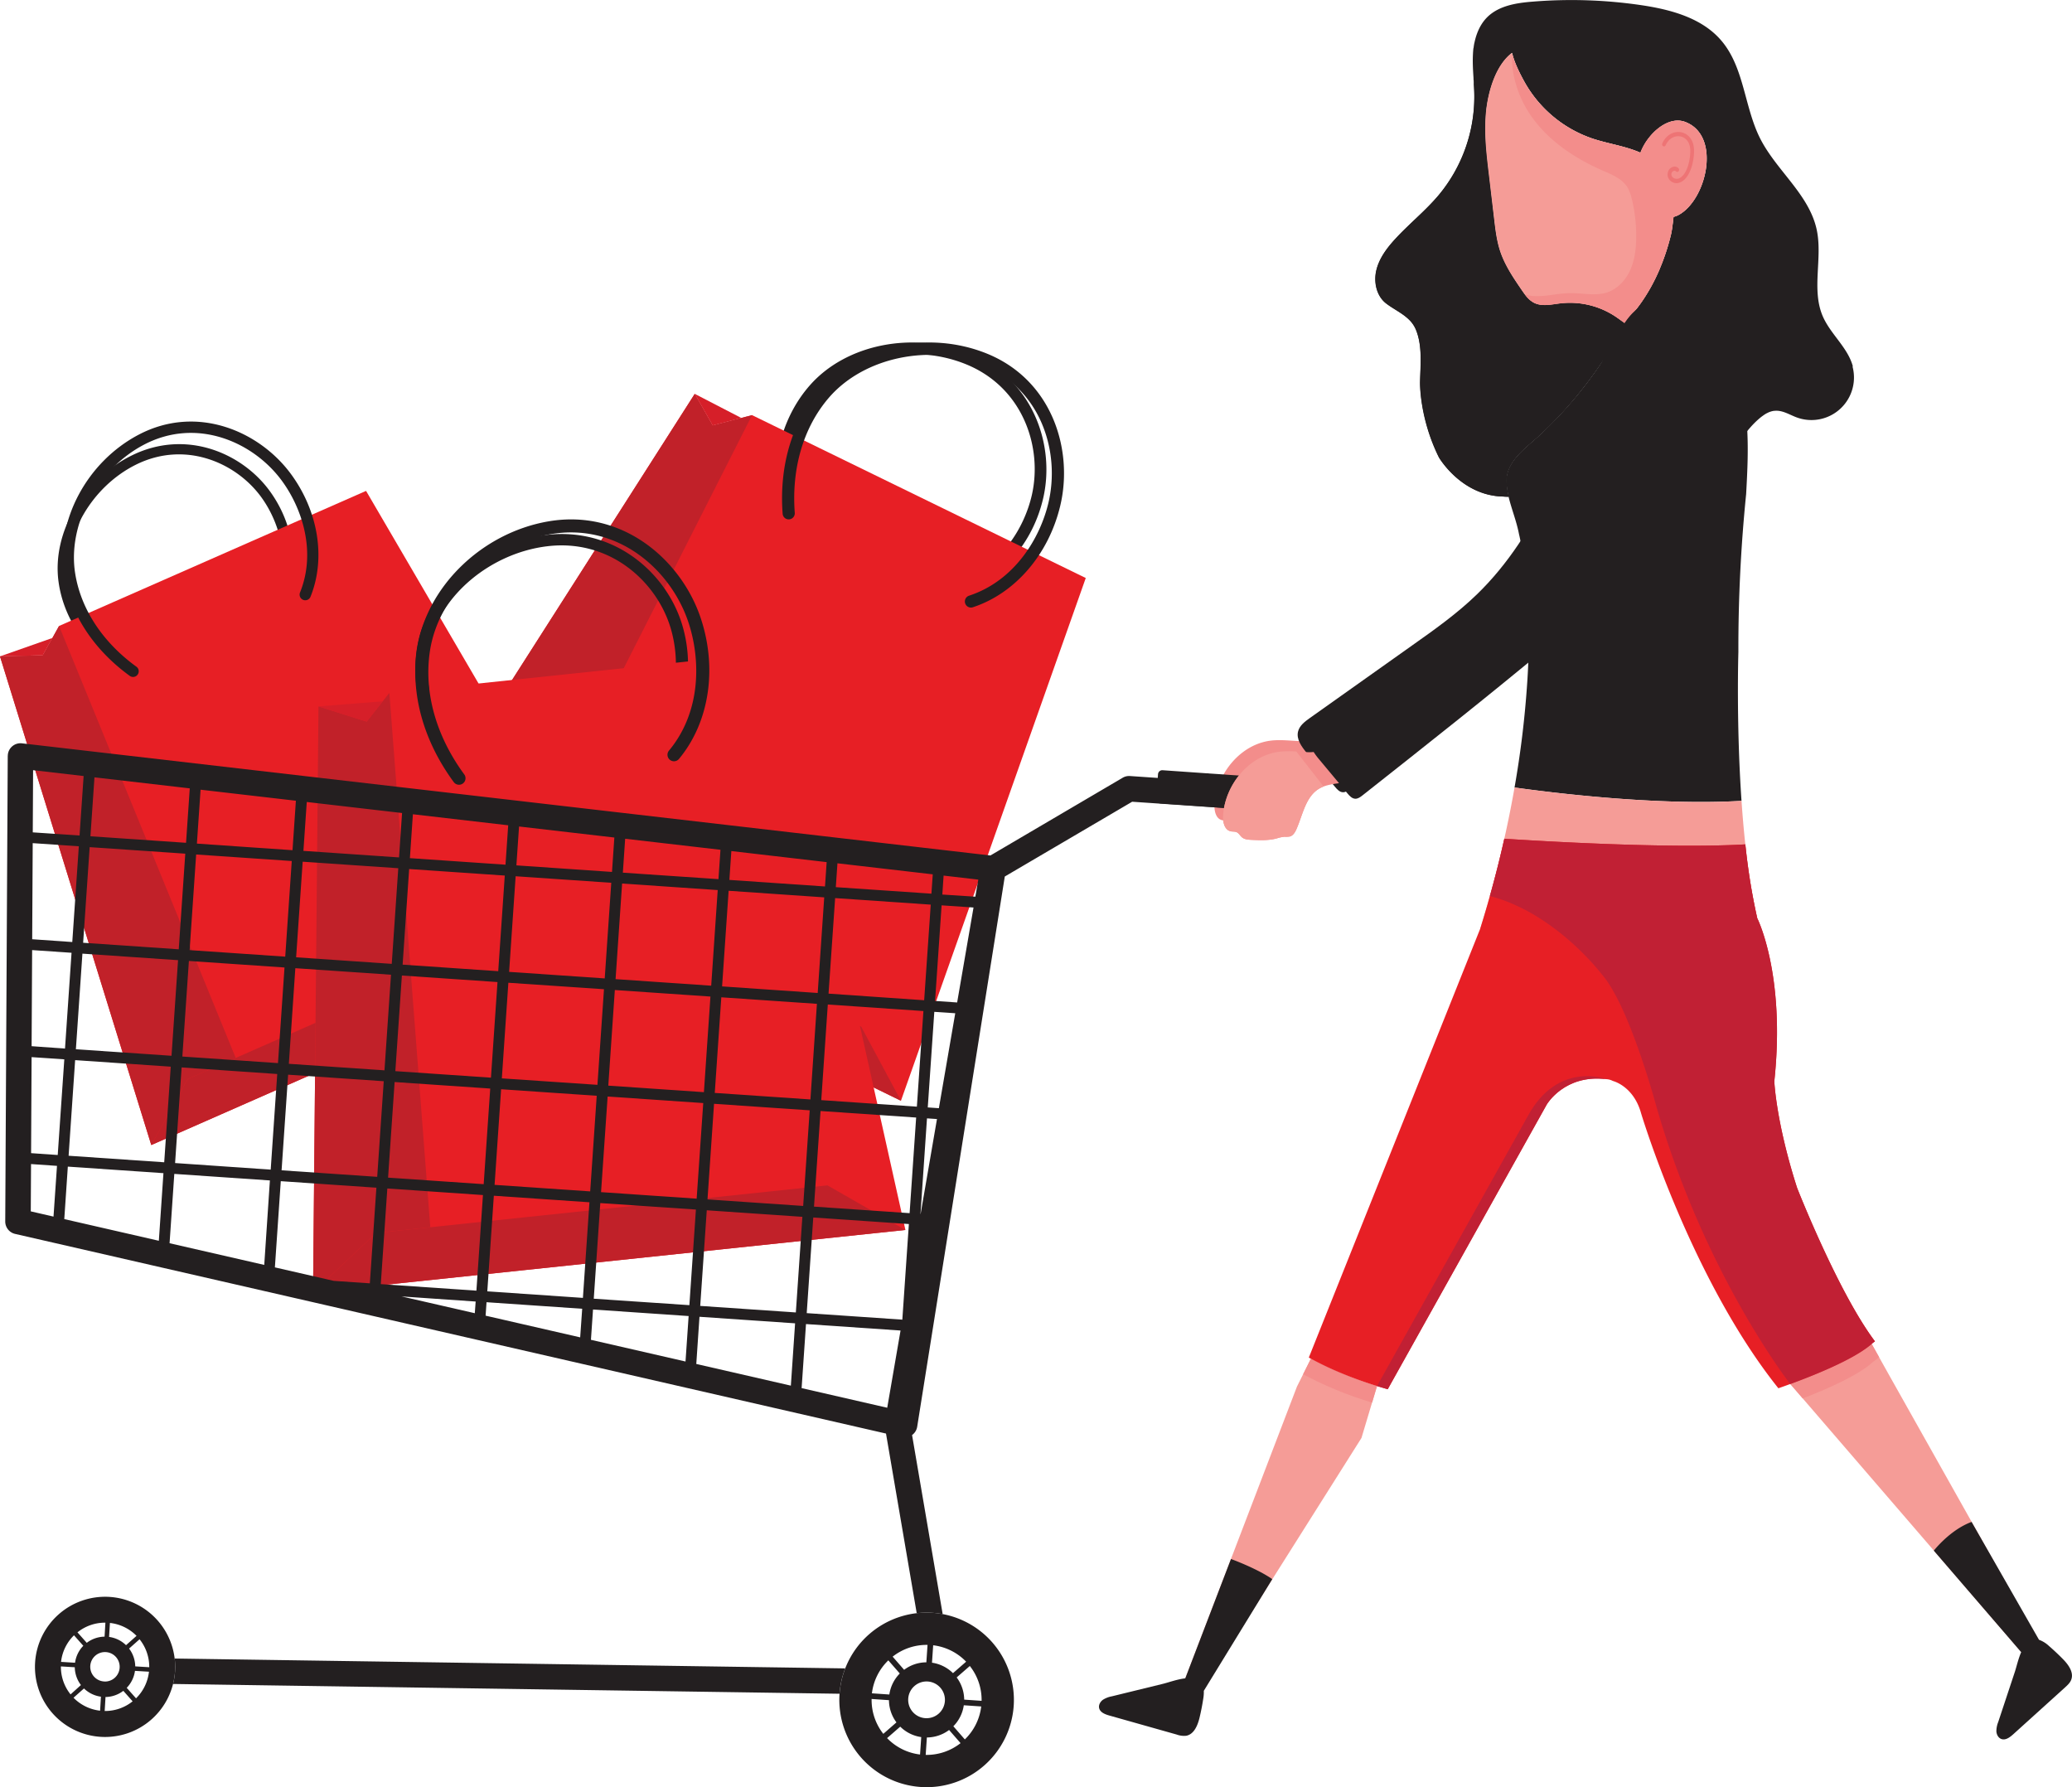<svg xmlns="http://www.w3.org/2000/svg" viewBox="0 0 1466.29 1264.66"><defs><style>.cls-1{fill:#f38d8b;}.cls-2{fill:#231f20;}.cls-3{fill:#e71f25;}.cls-4{fill:#c12129;}.cls-5{fill:#d61f29;}.cls-6{fill:#f59c97;}.cls-7{fill:#ee7475;}.cls-8{fill:#c12034;}</style></defs><title>womanShopping</title><g id="Layer_2" data-name="Layer 2"><g id="Layer_1-2" data-name="Layer 1"><path class="cls-1" d="M935.56,535.37c-2.85-3.43-5.85-7.44-6.29-11.68-4.07.41-7.39.79-9,.74-6.87-.21-13.77-1.16-20.61-.39-21.6,2.44-38.49,23.08-40.19,44.75-.36,4.66.83,10.61,5.39,11.6,1.37.3,2.87.06,4.16.62,1.64.73,2.49,2.56,3.89,3.69,1.8,1.47,4.29,1.63,6.61,1.74,6,.27,12,.53,17.83-1a27,27,0,0,1,5.57-1.21,16.34,16.34,0,0,0,3.77-.16c2.32-.62,3.7-3,4.67-5.17,4.5-10.19,6.42-22.84,15.95-28.61,5.06-3.06,11.23-3.41,17.08-4.39Z"/><path class="cls-2" d="M85.79,475.67a3.75,3.75,0,0,1-3.63-.39c-23-16.72-37.52-39.41-40.77-63.89-4.55-34.31,17.07-71.68,51.41-88.87,38.58-19.32,78.62-2,98.24,25.14,17.19,23.76,21.15,53.59,10.32,77.85a3.79,3.79,0,0,1-4.85,2,3.46,3.46,0,0,1-1.89-4.67c11.72-26.27,2.7-53.86-9.64-70.92-17.84-24.64-54.11-40.47-89-23C65,344.43,44.61,379.42,48.7,410.28c3,22.59,16.48,43.62,38,59.21a3.48,3.48,0,0,1,.66,5A3.86,3.86,0,0,1,85.79,475.67Z"/><polygon class="cls-3" points="259.05 347.37 178.01 383.02 80.18 426.06 41.8 442.95 30.27 463.7 0 464.47 107.06 810.26 226.16 757.87 323.98 714.83 443.08 662.44 259.05 347.37"/><polygon class="cls-4" points="41.8 442.95 30.27 463.7 0 464.47 107.06 810.26 132.86 763.56 166.82 748.62 41.8 442.95"/><polygon class="cls-4" points="107.06 810.26 132.86 763.56 388.95 650.9 443.08 662.44 107.06 810.26"/><polygon class="cls-5" points="0 464.47 37.08 451.44 30.27 463.7 0 464.47"/><path class="cls-2" d="M95.82,478.68a4,4,0,0,1-4-.42c-25.63-18.59-42.15-43.88-46.53-71.21-6.13-38.31,16.09-80.13,52.84-99.45,41.29-21.7,85.43-2.47,107.7,27.74,19.51,26.48,24.85,59.79,13.91,86.93a4,4,0,1,1-7.42-3c11.83-29.39,1.08-60.17-12.94-79.19-20.24-27.45-60.24-45-97.53-25.4-33.25,17.48-54.16,56.64-48.65,91.09,4,25.22,19.42,48.66,43.32,66a4,4,0,0,1,.89,5.59A3.93,3.93,0,0,1,95.82,478.68Z"/><path class="cls-2" d="M551.48,358.2a4.21,4.21,0,0,1-2.37-3.37c-3-32,5.54-61.11,23.9-82.06,25.72-29.36,73.49-38.8,113.59-22.45,45.06,18.38,60.1,65.23,51.69,102-7.38,32.24-29.74,57.77-58.37,66.63a4.3,4.3,0,0,1-5.28-2.66,3.91,3.91,0,0,1,2.56-5.07c31-9.59,47.7-37.74,53-60.89,7.65-33.44-5.88-76-46.59-92.57-36.28-14.8-81.09-6-104.22,20.36-16.94,19.33-24.76,46.4-22,76.21a3.94,3.94,0,0,1-3.76,4.28A4.36,4.36,0,0,1,551.48,358.2Z"/><polygon class="cls-3" points="682.8 367.26 579.52 316.85 532.21 293.76 504.33 301.06 491.66 278.71 282.81 605.78 408.55 667.15 511.83 717.56 637.57 778.93 768.36 409.02 682.8 367.26"/><path class="cls-2" d="M556.25,367.09a4.29,4.29,0,0,1-2.4-3.55c-2.55-34,6.74-65.08,26.13-87.65,27.19-31.64,76.95-42.45,118.33-25.71,46.5,18.82,61.37,68.41,52,107.68-8.18,34.41-31.82,61.92-61.69,71.8a4.31,4.31,0,1,1-2.7-8.18c32.34-10.69,50.14-40.9,56-65.61,8.48-35.69-4.88-80.72-46.89-97.71C657.63,243,611,253,586.51,281.5c-17.9,20.83-26.45,49.74-24.08,81.4a4.3,4.3,0,0,1-6.18,4.19Z"/><polygon class="cls-4" points="282.81 605.78 339.08 594.52 609.43 726.48 637.57 778.93 282.81 605.78"/><polygon class="cls-4" points="504.33 301.06 491.66 278.71 282.81 605.78 339.08 594.52 371.66 610.42 532.21 293.76 504.33 301.06"/><polygon class="cls-5" points="491.66 278.71 504.33 301.06 524.6 295.75 491.66 278.71"/><path class="cls-2" d="M319.33,538.89a4.34,4.34,0,0,1-3.79-1.78C297,510.69,290,481.13,296,453.87c8.28-38.2,46.1-69.85,89.94-75.26,49.27-6.07,86,27.39,96.84,63.59,9.49,31.72,2.29,64.93-18.78,86.69a4.45,4.45,0,0,1-6,.27,3.85,3.85,0,0,1-.26-5.67c22.82-23.56,23.67-56.28,16.85-79.06-9.84-32.9-43.08-63.35-87.58-57.85-39.67,4.89-75.2,34.49-82.64,68.85-5.45,25.15,1.07,52.58,18.36,77.21a3.9,3.9,0,0,1-1.22,5.58A4.4,4.4,0,0,1,319.33,538.89Z"/><polygon class="cls-3" points="549.63 461.43 448.54 472.08 326.5 484.94 275.54 490.31 275.54 490.31 259.46 510.64 225.37 499.87 225.37 499.87 221.54 914.52 370.12 898.86 492.15 886 640.73 870.35 549.63 461.43"/><path class="cls-2" d="M325.3,555.29a4.63,4.63,0,0,1-4.19-1.85c-21.53-29.3-30.75-62.73-26-94.15,6.69-44,45.61-82,92.55-90.28,52.75-9.3,94.29,27.17,108.09,68,12.08,35.78,6.27,74.07-15.18,99.93a4.6,4.6,0,1,1-7.08-5.87c23.23-28,22.23-65.42,13.55-91.11-12.54-37.11-50.14-70.31-97.79-61.89-42.47,7.49-79,43-85,82.61-4.41,29,4.22,60,24.3,87.32a4.61,4.61,0,0,1-1,6.43A4.54,4.54,0,0,1,325.3,555.29Z"/><polygon class="cls-4" points="221.54 914.52 266.1 872.47 585.56 838.8 640.73 870.35 221.54 914.52"/><polygon class="cls-4" points="275.54 490.31 259.46 510.64 225.37 499.87 225.37 499.87 221.54 914.52 266.1 872.47 304.5 868.42 275.54 490.31"/><polygon class="cls-5" points="225.37 499.87 259.46 510.64 270.82 496.27 225.37 499.87"/><path class="cls-2" d="M1132.85,258.35c-22.35,57.86-43.16,119.14-87.72,162.28-14,13.58-30,24.93-46,36.23L926.9,508.11c-3.53,2.51-7.31,5.37-8.32,9.58-1.31,5.44,2.51,10.67,6.09,15l20.14,24.18c1.46,1.76,3.21,3.66,5.49,3.75,1.93.08,3.63-1.18,5.14-2.38,44.23-34.9,88.46-69.81,131.76-105.86,13.25-11,26.5-22.26,37.27-35.72,10.59-13.22,18.55-28.32,26.11-43.48q21.3-42.75,38.92-87.21c5.54-14,10.89-29.12,7.48-43.77-3.28-14.15-20.43-28-35.61-24.27C1145.94,221.69,1137.82,245.46,1132.85,258.35Z"/><path class="cls-2" d="M594.11,1198.68a61.77,61.77,0,1,0,65.83-57.42A61.84,61.84,0,0,0,594.11,1198.68Zm61.44-22.38a26.43,26.43,0,0,0-15.73,5.3l-8.12-9.31a38.83,38.83,0,0,1,24.69-8.32Zm28.15-.45-9.3,8.11a26.46,26.46,0,0,0-14.86-7.39l.84-12.33A38.76,38.76,0,0,1,683.7,1175.85Zm10.95,27.7-12.32-.85A26.5,26.5,0,0,0,677,1187l9.31-8.11A38.69,38.69,0,0,1,694.65,1203.55Zm-11.87,27.31-8.12-9.31a26.46,26.46,0,0,0,7.39-14.86l12.33.84A38.8,38.8,0,0,1,682.78,1230.86Zm-26.86-1.38a26.49,26.49,0,0,0,15.73-5.3l8.11,9.31a38.78,38.78,0,0,1-24.68,8.32Zm-1.07-13.66a13,13,0,1,1,13.81-12A13,13,0,0,1,654.85,1215.82Zm-27.09,14.11,9.31-8.11a26.46,26.46,0,0,0,14.86,7.39l-.84,12.33A38.76,38.76,0,0,1,627.76,1229.93Zm-11-27.7,12.33.85a26.49,26.49,0,0,0,5.3,15.72l-9.3,8.12A38.78,38.78,0,0,1,616.81,1202.23Zm.27-4a38.81,38.81,0,0,1,11.61-23.32l8.11,9.3a26.49,26.49,0,0,0-7.39,14.87Z"/><path class="cls-2" d="M24.83,1176.53A49.61,49.61,0,1,0,77.32,1130,49.66,49.66,0,0,0,24.83,1176.53ZM74,1158.14a21.27,21.27,0,0,0-12.6,4.37l-6.58-7.42a31.11,31.11,0,0,1,19.77-6.85Zm22.61-.55-7.42,6.58a21.26,21.26,0,0,0-12-5.84l.6-9.9A31.19,31.19,0,0,1,96.64,1157.59Zm9,22.18-9.91-.6a21.26,21.26,0,0,0-4.36-12.6l7.42-6.58A31.17,31.17,0,0,1,105.62,1179.77Zm-9.36,22-6.58-7.42a21.27,21.27,0,0,0,5.84-12l9.91.59A31.09,31.09,0,0,1,96.26,1201.78Zm-21.58-.92a21.27,21.27,0,0,0,12.6-4.37l6.58,7.42a31.09,31.09,0,0,1-19.77,6.85Zm-1-11a10.41,10.41,0,1,1,11-9.77A10.41,10.41,0,0,1,73.73,1189.89Zm-21.66,11.52,7.42-6.58a21.28,21.28,0,0,0,12,5.83l-.59,9.91A31.19,31.19,0,0,1,52.07,1201.41Zm-9-22.18,9.91.6a21.28,21.28,0,0,0,4.36,12.59L49.94,1199A31.17,31.17,0,0,1,43.09,1179.23Zm.19-3.2a31.09,31.09,0,0,1,9.17-18.81l6.58,7.42a21.27,21.27,0,0,0-5.84,12Z"/><path class="cls-2" d="M5.48,534.89,3.71,864.33a9,9,0,0,0,7,8.82L627,1014.42l21.73,127.11a61.8,61.8,0,0,1,11.24-.27,64,64,0,0,1,7.13.92l-21.66-126.7a9,9,0,0,0,3.62-5.86l62-389.37,90.13-52.92,110.76,7.57a9,9,0,0,0,1.23-18l-113.54-7.76a9,9,0,0,0-5.17,1.22l-93.59,55L15.51,526a9,9,0,0,0-10,8.89ZM23.42,545l35.76,4.14L56.3,591.24,23.19,589ZM567.28,982.27l3.1-45.33,66.91,4.57-9.43,54.65ZM53.7,742.48l4.62-67.66L126,679.44l-4.62,67.66Zm67.13,12.32-4.62,67.66-67.66-4.62,4.62-67.66Zm-62-87.68,4.62-67.66,67.66,4.62-4.62,67.67Zm70.21,80.51L133.68,680l67.66,4.62-4.62,67.66ZM196.19,760l-4.62,67.66L123.91,823l4.62-67.66Zm-62-87.68,4.62-67.66,67.66,4.62-4.62,67.67Zm5.15-75.36,2.6-38.15,67.45,7.81-2.39,35ZM276.7,689.74l-4.62,67.66-67.67-4.62L209,685.12Zm-67.14-12.32,4.63-67.66,67.66,4.62-4.62,67.67Zm62,87.68-4.62,67.66-67.67-4.62,4.63-67.66Zm-56.84-163,2.37-34.6,67.44,7.81-2.14,31.42Zm59.91,231.23,4.63-67.66,67.66,4.62-4.63,67.66Zm67.14,12.32-4.63,67.66-67.66-4.63L274.1,841Zm-62-87.68,4.63-67.66,67.66,4.62-4.63,67.66Zm5.15-75.36,4.63-67.66,67.66,4.62-4.63,67.67Zm5.15-75.36,2.12-31.06L359.64,584l-1.91,27.88ZM350,838.44l4.62-67.66,67.66,4.62-4.62,67.66Zm67.13,12.32-4.62,67.66-67.66-4.63,4.62-67.66Zm-62-87.68,4.62-67.66L427.42,700l-4.63,67.66Zm5.15-75.36,4.62-67.66,67.67,4.62-4.63,67.67Zm5.15-75.36,1.88-27.51,67.44,7.81L433.09,617Zm59.91,231.23L430,775.93l67.66,4.62L493,848.21Zm67.13,12.32-4.62,67.66L420.19,919l4.62-67.67Zm-62-87.68,4.62-67.66,67.66,4.62-4.62,67.66Zm5.15-75.36,4.62-67.66,67.66,4.63L503.3,697.5Zm5.15-75.35,1.63-24,67.45,7.81-1.42,20.78Zm59.9,231.22,4.63-67.66L573,785.7l-4.62,67.66Zm67.14,12.32-4.62,67.66-67.67-4.62,4.63-67.67Zm-62-87.68,4.63-67.66,67.66,4.62L573.51,778ZM511,698l4.63-67.66L583.28,635l-4.62,67.66Zm5.15-75.35,1.4-20.42L585,610.06l-1.17,17.23Zm145.57,85.65,4.62-67.66,22.59,1.54-11.59,67.19ZM676,717l-11.59,67.19-7.86-.54L661.18,716Zm-24.5,142h-.1L656,791.38l7.07.48Zm-75.46-5.16,4.63-67.66,67.66,4.62-4.63,67.66Zm67.14,12.32-4.63,67.66-67.66-4.62,4.63-67.67Zm-62-87.68,4.63-67.66,67.66,4.62-4.63,67.66Zm5.15-75.36L591,635.51l67.66,4.63L654,707.8Zm5.15-75.35,1.15-16.88,67.45,7.81-.94,13.69Zm76.27-8.18,24.55,2.84-2.08,12.08L666.86,633ZM559.67,980.52l-66.93-15.34L495,931.79l67.66,4.63Zm-74.55-17.08-66.93-15.35,1.47-21.45,67.66,4.63Zm-74.54-17.09L343.65,931l.65-9.52L412,926.11ZM336,929.26l-51.81-11.87L336.61,921Zm-99.87-22.89-41.6-9.54,4.17-61,67.66,4.63-4.63,67.66ZM187,895.09,120,879.74l3.35-49.06L191,835.31ZM112.41,878,45.49,862.66,48,825.53l67.66,4.63ZM64,591.76l2.85-41.7,67.44,7.81-2.63,38.52ZM40.85,817.31,22,816l.36-67.95,23.15,1.58Zm-18.48-77,.37-68,27.89,1.9L46,742Zm.41-75.68.37-68,32.63,2.23L51.15,666.6Zm-1,192.56.18-33.47L40.33,825l-2.46,35.9Z"/><path class="cls-2" d="M598.12,1180.6a61.19,61.19,0,0,0-4,17.94l-471.66-6.92a49.1,49.1,0,0,0,1.15-18Z"/><rect class="cls-2" x="819.89" y="551.26" width="101.74" height="23.52" rx="3" transform="matrix(-1, -0.07, 0.07, -1, 1701.1, 1184.11)"/><path class="cls-2" d="M1141.6,262.93c-22.34,57.86-43.15,119.14-87.71,162.29-14,13.58-30,24.93-46,36.22L935.66,512.7c-3.53,2.5-7.31,5.36-8.33,9.57-1.3,5.45,2.52,10.67,6.1,15q10.07,12.1,20.14,24.19c1.46,1.75,3.21,3.66,5.49,3.75,1.93.07,3.63-1.19,5.14-2.38,44.23-34.91,88.46-69.81,131.76-105.87,13.25-11,26.5-22.26,37.27-35.72,10.58-13.22,18.55-28.32,26.1-43.48q21.32-42.75,38.93-87.21c5.54-14,10.88-29.12,7.48-43.77-3.28-14.15-20.43-28-35.61-24.27C1154.7,226.28,1146.58,250.05,1141.6,262.93Z"/><path class="cls-6" d="M1442.09,1160.17,1336.7,972.75h0L1324.53,951c-11.37,10-36,20.42-57.58,28.37l163.32,189.49a2.65,2.65,0,0,0,.26-.21Z"/><path class="cls-1" d="M1329.79,960.39c-1.4,1.16-2.89,2.31-4.49,3.45-9.56,8.82-29.87,18.11-49.55,25.73l-8.8-10.21c21.62-8,46.21-18.42,57.58-28.37Z"/><path class="cls-2" d="M1311.21,259.27c-3.59-13.42-15.85-22.79-21.33-35.56-8.15-19,.11-41.17-4.29-61.35-5.42-24.87-28.51-41.68-40-64.4-11.22-22.24-11.22-50-27.27-69-13.7-16.27-35.95-22.23-57-25.33a338.66,338.66,0,0,0-76.95-2.45C1073.1,2.07,1061,4,1052.8,11.83c-7,6.75-9.87,16.84-10.43,26.57s.87,19.46,1,29.21a108.77,108.77,0,0,1-25,70.21c-9.41,11.25-21,20.46-30.93,31.26-5.89,6.39-11.31,13.61-13.34,22s0,18.35,6.92,23.64c.59.45,1.19.89,1.8,1.31l.58.4,1.31.87c4.35,2.83,9,5.38,12.63,9a20.87,20.87,0,0,1,4.66,6.81c4.78,11.57,3.23,25.07,3,37.24,0,0-.58,25.1,13.36,53.29,0,0,15.73,27.09,45.38,27.7v0l0,0a39.48,39.48,0,0,0,4,.17,47,47,0,0,1-1.49-13.23c1.28-12.8,13.29-21.19,22-29.1a283.14,283.14,0,0,0,33.25-36.16h0q8.37-10.79,15.69-22.23c4.37-6.83,7.9-15.06,12.59-22.12l-.51-.44-1-.7h0l-2.1-1.51.56.4c-1.17-.84-2.35-1.68-3.52-2.47a57.51,57.51,0,0,0-13.44-6.61c-1.58-.54-3.18-1-4.8-1.4-.82-.2-1.63-.39-2.45-.55a57.69,57.69,0,0,0-17.44-.85l-.74.07c-6.33.75-13.11,2.48-18.79-.41h0c-.42-.22-.83-.47-1.23-.73l-.38-.26c-.27-.19-.53-.38-.78-.58l-.41-.34q-.36-.3-.69-.63l-.39-.36c-.26-.26-.51-.53-.76-.81s-.41-.46-.61-.7-.31-.35-.45-.54l-.41-.51c-.36-.47-.71-.93-1.05-1.41h0c-.51-.71-1-1.43-1.5-2.15q-1.41-2.06-2.8-4.12l-.09-.13c-.94-1.4-1.87-2.8-2.78-4.22a106.57,106.57,0,0,1-6.77-12.05c-.41-.87-.79-1.75-1.16-2.63-.16-.39-.33-.78-.48-1.17l-.33-.83c-.26-.71-.52-1.42-.76-2.14-2.48-7.41-3.4-15.23-4.3-23l-3.78-32.47c-1.73-14.81-3.45-29.78-1.76-44.59,1.54-13.45,6.7-31.74,18.2-40.41,1.64,7.21,5.86,15.21,8.47,20a87.28,87.28,0,0,0,48.66,40.71c11.14,3.67,23.1,5.23,33.74,9.94a40.44,40.44,0,0,1,6.23-10.83c6.69-8.4,16.58-14.31,25.45-10.94,25.58,9.71,15.21,54.78-4.56,65.7a15.52,15.52,0,0,1-3.77,1.46c-.3,3.22-.72,6.05-.94,7.71q-.36,2.74-1,5.43c-4.2,16.88-11,33.51-21.13,47.76v0c-.41.57-.82,1.15-1.24,1.72s-1,1.32-1.45,1.93l-.33.42c-.38.48-.75,1-1.11,1.4-.06.08-.11.16-.17.23-.49.61-1,1.19-1.47,1.78l-1.57,1.9-.89,1.09-.84,1.05c-.32.4-.63.81-.94,1.21l-.75,1c-.29.4-.59.8-.87,1.22h0c-.54.78-1.06,1.57-1.56,2.41a67.12,67.12,0,0,0-5.77,12s-.12.34-.29.94c0,0-4.07,10.79-1.72,17.24.06.22.13.43.21.64,1.13,5.41,4.48,9.82,7.83,14.14,6.87,8.86,12.64,19,14.16,30.09,1.47,10.73-.83,22.7,5.28,31.65,6.4,9.39,20.2,11.32,30.74,7.06s18.38-13.27,25-22.49,12.64-19.13,21.23-26.58c.85-.74,1.74-1.46,2.67-2.12.34-.25.69-.48,1-.71l.14-.1c.35-.22.69-.43,1-.63l0,0c.35-.2.71-.39,1.07-.57l.21-.1c.34-.17.69-.33,1-.47l0,0c.36-.15.73-.28,1.1-.41l.25-.07a10.34,10.34,0,0,1,1.09-.3h0a10.43,10.43,0,0,1,1.14-.2l.28,0a11.11,11.11,0,0,1,1.17-.08c5.22-.12,9.88,3,14.78,4.77a30.09,30.09,0,0,0,39.37-36.05Z"/><path class="cls-2" d="M1146.68,226.46h0l-.56-.4Z"/><path class="cls-2" d="M987.37,169.08c9.92-10.8,21.52-20,30.93-31.26a108.77,108.77,0,0,0,25-70.21c0-4.15-.33-8.29-.6-12.44,1,8,3.55,16.36,9.06,22.71-1.69,14.81,0,29.78,1.76,44.59l3.78,32.47c.9,7.75,1.82,15.57,4.3,23,.24.72.5,1.43.77,2.14.1.28.21.55.32.83s.32.78.48,1.17c.37.88.75,1.76,1.16,2.63a106.57,106.57,0,0,0,6.77,12.05c.91,1.42,1.84,2.82,2.78,4.22l.09.13q1.39,2.07,2.8,4.12c.49.72,1,1.44,1.5,2.15h0c.34.48.69.94,1.05,1.41l.41.51c.14.19.3.36.45.54s.4.47.61.7.5.55.76.81l.39.36q.33.33.69.63l.41.34c.25.2.51.39.78.58l.38.26c.4.26.81.51,1.23.73h0c5.68,2.89,12.46,1.16,18.79.41l.74-.07a57.69,57.69,0,0,1,17.44.85c.82.16,1.63.35,2.45.55,1.62.4,3.22.86,4.8,1.4a57.51,57.51,0,0,1,13.44,6.61c1.17.79,2.35,1.63,3.52,2.47l1.54,1.11h0l1,.7.51.44s-.44.67-1.15,1.82c-.91,1.46-1.79,3-2.64,4.47l-.44.81c-2.82,5.12-5.4,10.39-8.36,15q-7.29,11.41-15.69,22.23h0a283.14,283.14,0,0,1-33.25,36.16c-8.71,7.91-20.72,16.3-22,29.1a47,47,0,0,0,1.49,13.23,39.48,39.48,0,0,1-4-.17l0,0v0c-29.65-.61-45.38-27.7-45.38-27.7-14-28.19-13.36-53.29-13.36-53.29.28-12.17,1.83-25.67-3-37.24a20.87,20.87,0,0,0-4.66-6.81c-3.62-3.62-8.28-6.17-12.63-9l-1.31-.87-.58-.4c-.61-.42-1.21-.86-1.8-1.31-6.89-5.29-9-15.19-6.92-23.64S981.48,175.47,987.37,169.08Z"/><path class="cls-2" d="M1042.3,40.54c0-.71,0-1.42.07-2.14a57.15,57.15,0,0,1,1.24-9.07h0A83.49,83.49,0,0,0,1042.3,40.54Z"/><path class="cls-6" d="M1057.35,154.94c.9,7.75,1.82,15.57,4.3,23,3.31,9.9,9.27,18.67,15.17,27.29,2.38,3.49,4.92,7.11,8.68,9,5.68,2.89,12.46,1.16,18.79.41l.74-.07h0a58.22,58.22,0,0,1,38.13,9.41c2,1.34,4,2.83,6,4.28l.51.44a45.26,45.26,0,0,1,6.77-8.13l.41-.5c.06-.07.11-.15.17-.23q1.38-1.69,2.89-3.75c.42-.57.83-1.15,1.24-1.72.17-.24.33-.45.5-.7a.83.83,0,0,1,.08-.12c.44-.63.89-1.3,1.34-2,.56-.84,1.1-1.69,1.64-2.55l.45-.74c2.16-3.49,4.14-7.1,6-10.79.06-.13.12-.26.19-.38q1-2,1.86-4c.4-.89.8-1.78,1.2-2.71a1.12,1.12,0,0,1,0-.13c.29-.69.57-1.4.86-2.1s.54-1.31.81-2,.63-1.64.94-2.48c.5-1.34,1-2.72,1.46-4.13.29-.84.57-1.7.85-2.56.38-1.2.76-2.43,1.12-3.67h0c.14-.48.27-1,.41-1.45s.25-.86.38-1.31c0,0,0-.07,0-.1s0-.16.07-.24c.32-1.2.64-2.41.94-3.62q.62-2.69,1-5.43c.22-1.66.64-4.49.94-7.71a15.26,15.26,0,0,0,3.72-1.44l0,0c19.77-10.92,30.14-56,4.56-65.7-8.87-3.37-18.76,2.54-25.45,10.94a40.44,40.44,0,0,0-6.23,10.83c-10.64-4.71-22.6-6.27-33.74-9.94a87.28,87.28,0,0,1-48.66-40.71c-2.61-4.78-6.83-12.78-8.47-20-7.9,6-12.82,16.47-15.61,26.82h0c-.25.93-.48,1.86-.7,2.79l-.06.26c-.19.84-.38,1.68-.55,2.51l-.12.66c-.14.7-.27,1.39-.39,2.08-.07.4-.13.8-.19,1.2s-.17,1-.24,1.48c-.12.88-.23,1.75-.33,2.6-1.69,14.81,0,29.78,1.76,44.59Z"/><path class="cls-1" d="M1080.85,208.87c9.9,2.11,20.08-1.32,30.2-1.45,8.76-.11,17.78,2.23,26.12-.46,7.39-2.39,13.14-8.56,16.38-15.61s4.21-14.95,4.33-22.71a111.18,111.18,0,0,0-2.77-26.47c-.83-3.67-1.89-7.38-4-10.47-3.86-5.54-10.55-8.2-16.74-10.91-17.77-7.78-34.64-18.49-46.9-33.53a77.88,77.88,0,0,1-15.87-32.15,61.26,61.26,0,0,1-1.46-17.34c1.69,7.14,5.82,15,8.39,19.69a87.28,87.28,0,0,0,48.66,40.71c11.14,3.67,23.1,5.23,33.74,9.94a40.44,40.44,0,0,1,6.23-10.83c6.69-8.4,16.58-14.31,25.45-10.94,25.58,9.71,15.21,54.78-4.56,65.7l0,0a15.26,15.26,0,0,1-3.72,1.44c-.3,3.22-.72,6.05-.94,7.71q-.36,2.74-1,5.43c-.3,1.21-.62,2.42-.94,3.62,0,.08,0,.16-.07.24s0,.07,0,.1c-.13.45-.26.87-.38,1.31s-.27,1-.41,1.45h0c-.36,1.24-.74,2.47-1.12,3.67-.28.86-.56,1.72-.85,2.56-.47,1.41-1,2.79-1.46,4.13-.31.84-.62,1.67-.94,2.48s-.54,1.33-.81,2-.57,1.41-.86,2.1a1.12,1.12,0,0,0,0,.13c-.4.93-.8,1.82-1.2,2.71q-.9,2-1.86,4c-.07.12-.13.25-.19.38-1.82,3.69-3.8,7.3-6,10.79l-.45.74c-.54.86-1.08,1.71-1.64,2.55-.45.68-.9,1.35-1.34,2a.83.83,0,0,0-.08.12c-.17.25-.33.46-.5.7-.41.57-.82,1.15-1.24,1.72q-1.51,2.06-2.89,3.75c-.06.08-.11.16-.17.23l-.41.5a45.26,45.26,0,0,0-6.77,8.13l-.51-.44c-2-1.45-4-2.94-6-4.28a58.22,58.22,0,0,0-38.13-9.41h0l-.74.07c-6.33.75-13.11,2.48-18.79-.41a19.31,19.31,0,0,1-6.38-5.8C1079.69,208.6,1080.26,208.75,1080.85,208.87Z"/><path class="cls-7" d="M1186,129.6a6.77,6.77,0,0,1-4.27-2,6,6,0,0,1-1.42-5.67,5.29,5.29,0,0,1,3.45-3.82,3.76,3.76,0,0,1,4.11,1,1.64,1.64,0,0,1,0,2.12,1.22,1.22,0,0,1-1.88,0,1.42,1.42,0,0,0-1.53-.28,2.38,2.38,0,0,0-1.57,1.62,2.89,2.89,0,0,0,.69,2.76,4.23,4.23,0,0,0,4.3,1c6.06-2.24,8.5-13.48,8.25-20.37-.22-5.84-3.61-8.67-6.71-9.37-3.57-.81-8.26.79-10.68,6.16a1.28,1.28,0,0,1-1.79.7,1.58,1.58,0,0,1-.57-2c3.06-6.81,9-8.82,13.61-7.8,5.19,1.17,8.57,5.82,8.8,12.13.3,8.06-2.65,20.65-10.13,23.42A6.26,6.26,0,0,1,1186,129.6Z"/><path class="cls-6" d="M917.83,981.15l9.85-19.69a259.68,259.68,0,0,0,46.79,19.36l-11,36.72h0l-111,175.84L838.65,1188Z"/><path class="cls-1" d="M922.18,972.45l5.5-11a259.68,259.68,0,0,0,46.79,19.36L971,992.48A260.87,260.87,0,0,1,922.18,972.45Z"/><path class="cls-2" d="M900.35,1117.43c-11.12-7.7-29.23-14.24-29.23-14.24L838.65,1188l.14-.36c-5.65.62-11.79,2.89-15.69,3.85l-36.29,8.88a17.69,17.69,0,0,0-6.31,2.44c-1.84,1.33-3.17,3.63-2.68,5.85.68,3.09,4.23,4.46,7.28,5.31l47.63,13.45a15.25,15.25,0,0,0,6.66.86c5.58-1,8.18-7.35,9.5-12.85q1.58-6.62,2.61-13.34a27.08,27.08,0,0,0,.4-5.62Z"/><path class="cls-2" d="M1459.85,1174q-4.75-4.85-9.9-9.3a20.24,20.24,0,0,0-7-4.34l-47.72-83.41c-15.31,5.62-26.73,20.33-26.73,20.33l61.83,71.81c-2.1,4.86-3.34,10.53-4.5,14l-11.76,35.47a17.75,17.75,0,0,0-1.29,6.64c.15,2.26,1.39,4.61,3.53,5.37,3,1.07,6-1.21,8.37-3.33l36.71-33.2c1.67-1.52,3.4-3.11,4.26-5.2C1467.84,1183.6,1463.81,1178,1459.85,1174Z"/><path class="cls-1" d="M933.43,537.24a46.51,46.51,0,0,1-3.8-5.12,27.64,27.64,0,0,1-3.27.17c-6.88-.21-13.78-1.16-20.61-.39-21.6,2.44-38.49,23.08-40.19,44.75-.37,4.66.82,10.61,5.38,11.6,1.38.3,2.87.06,4.16.62,1.65.73,2.49,2.56,3.89,3.69,1.8,1.47,4.3,1.63,6.62,1.74,6,.27,12,.53,17.83-1a26.82,26.82,0,0,1,5.56-1.21,16.34,16.34,0,0,0,3.77-.16c2.32-.62,3.7-3,4.67-5.17,4.5-10.19,6.42-22.84,15.95-28.61,4.24-2.56,9.24-3.23,14.19-3.95Z"/><path class="cls-6" d="M917.37,531.8a68.3,68.3,0,0,0-11.62.1c-21.6,2.44-38.49,23.08-40.19,44.75-.37,4.66.82,10.61,5.38,11.6,1.38.3,2.87.06,4.16.62,1.65.73,2.49,2.56,3.89,3.69,1.8,1.47,4.3,1.63,6.62,1.74,6,.27,12,.53,17.83-1a26.82,26.82,0,0,1,5.56-1.21,16.34,16.34,0,0,0,3.77-.16c2.32-.62,3.7-3,4.67-5.17,4.5-10.19,6.42-22.84,15.95-28.61a21,21,0,0,1,3.31-1.6Z"/><path class="cls-2" d="M1081.33,429.88h0s.85,10.47.46,29.35c-.13,7.43-.45,15.25-1,23.45a690.62,690.62,0,0,1-9,74.58c25.64,3.6,100.43,13,160.62,9.45-3.78-55-2.21-105.28-2.21-105.28a1084.58,1084.58,0,0,1,5.49-111.82c1.83-33.19,3.45-68.34-12.3-97.62-6.81-12.66-16.17-25-29.38-31.42a44.82,44.82,0,0,0-16.72-4.43c-6.65-.44-14.65-.93-20,3.63-9.2,7.89-13.81,21-20.24,31.06a290.69,290.69,0,0,1-48.94,58.4c-8.71,7.91-20.72,16.3-22,29.1-.62,13.23,6.2,25.6,8.91,40C1075.08,378.32,1079.73,397.7,1081.33,429.88Z"/><path class="cls-6" d="M1232.42,566.71c-60.19,3.56-135-5.85-160.62-9.45a793.35,793.35,0,0,1-24.33,100c46,3.82,120.4,6.16,196.07-7.51C1237.76,625,1234.37,595.19,1232.42,566.71Z"/><path class="cls-3" d="M1271.76,840.59c-15-46.65-16.13-75.45-16.13-75.45,8.07-75.75-12.09-115.44-12.09-115.44a445.39,445.39,0,0,1-8.42-52.19c-55,3.14-145.85-2.4-170.56-4-4.48,20-10.08,41.29-17.09,63.73L926.21,960.65c19.26,10.73,39.86,17.89,55.83,22.41l112.51-201.41s12.54-21.62,42.07-18h0a11.1,11.1,0,0,1,4.78,1.28s14.58,3.47,19.95,22.86c0,0,35.09,117,97.16,194.59,23.75-8.35,54.35-20.61,66.78-32.08l1.56-1.14C1300.69,914.42,1271.76,840.59,1271.76,840.59Z"/><path class="cls-8" d="M1081.1,789.91,974.47,980.82c2.61.8,5.15,1.56,7.57,2.24l112.51-201.41s12.54-21.62,42.07-18C1136.62,763.64,1102.42,750.45,1081.1,789.91Z"/><path class="cls-8" d="M1271.76,840.59c-15-46.65-16.13-75.45-16.13-75.45,8.07-75.75-12.09-115.44-12.09-115.44a445.39,445.39,0,0,1-8.42-52.19c-55,3.14-145.85-2.4-170.56-4-2.91,13-6.3,26.51-10.23,40.55,46.52,12.06,79.19,55.36,79.19,55.36,19.3,21.89,38,91.3,38,91.3,34.26,120.63,95.36,198.61,95.4,198.66,22.13-8.13,47.36-18.9,58.36-29.05l1.56-1.14C1300.69,914.42,1271.76,840.59,1271.76,840.59Z"/></g></g></svg>